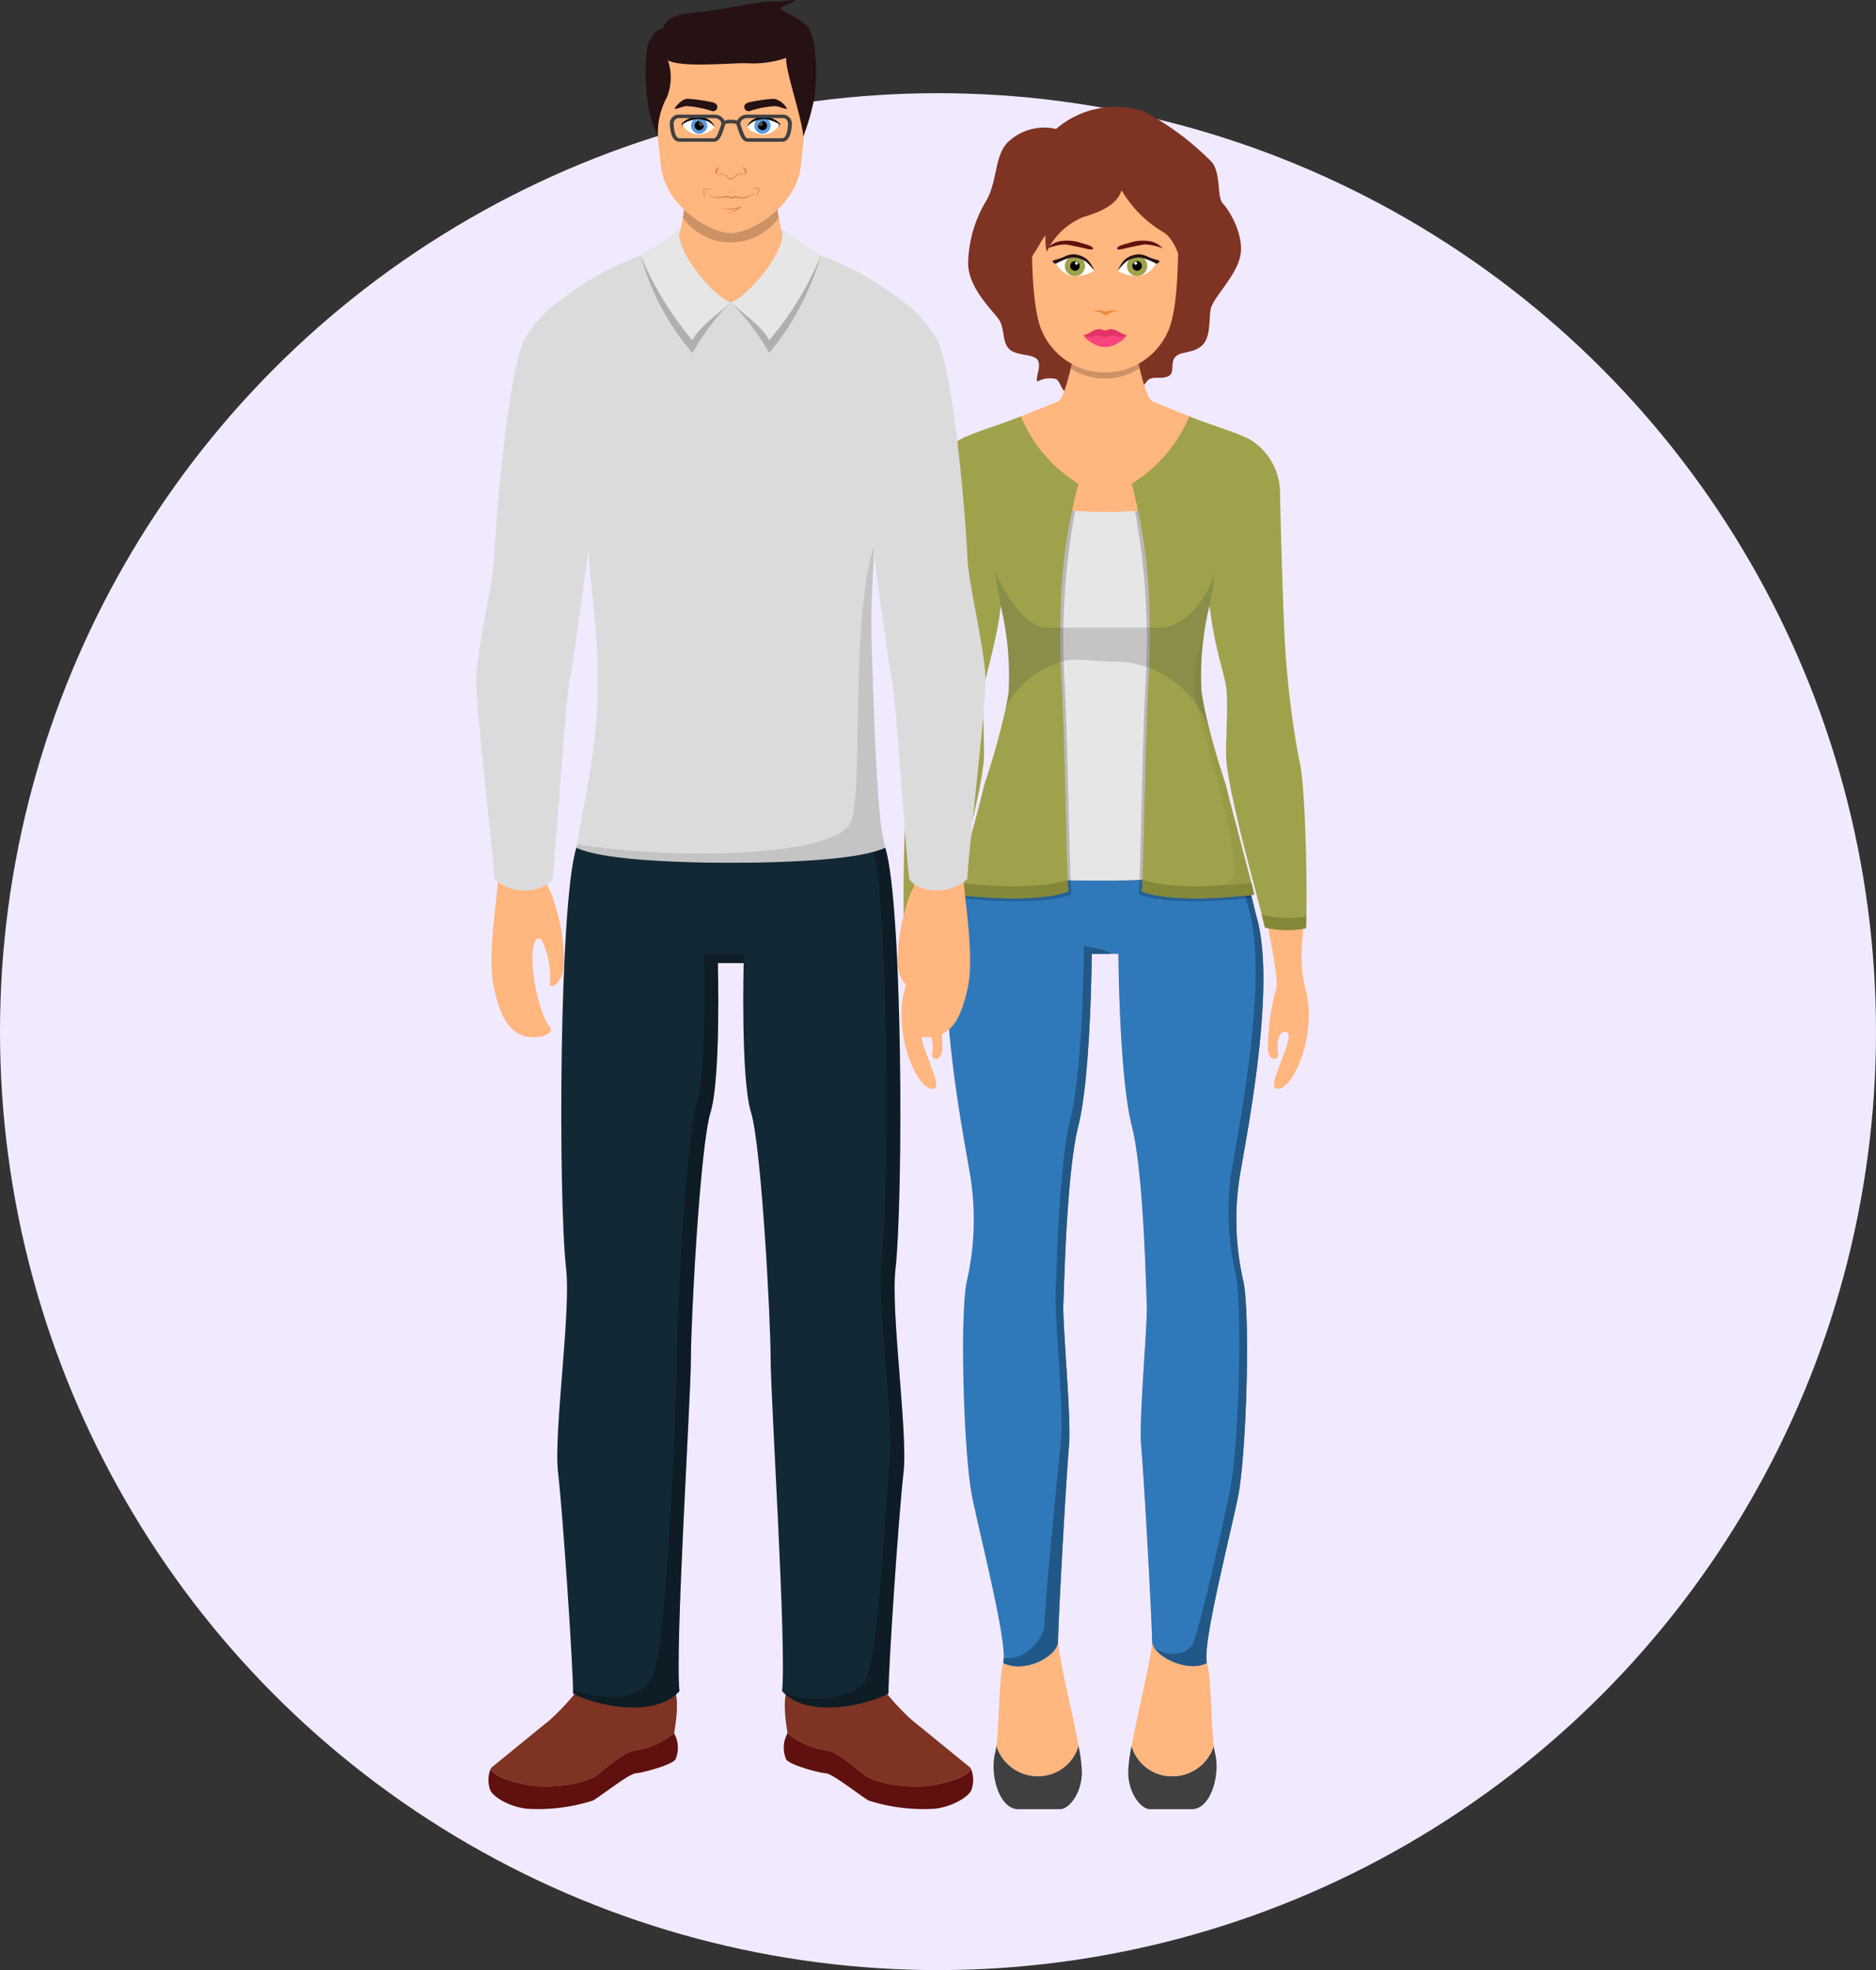 <svg xmlns="http://www.w3.org/2000/svg" width="144" height="151.149" viewBox="0 0 144 151.149">
  <rect x="0" y="0" width="144" height="151.149" fill="#333333" stroke="none"/>
  <g id="Grupo_56218" data-name="Grupo 56218" transform="translate(-254 -1517.851)">
    <circle id="Elipse_1394" data-name="Elipse 1394" cx="72" cy="72" r="72" transform="translate(254 1525)" fill="#f1eaff"/>
    <g id="Grupo_55681" data-name="Grupo 55681" transform="translate(269.721 1517.852)">
      <g id="Grupo_55669" data-name="Grupo 55669" transform="translate(53.467 8.177)">
        <path id="Trazado_102243" data-name="Trazado 102243" d="M406.947,133.7a6.977,6.977,0,0,1,6.751-1.339,21.328,21.328,0,0,1,5.236,3.916c.691.955.344,2.673.82,3.151s1.73,2.528,1.3,4.152-2.119,3.1-2.25,4.01,0,2.1-.648,2.719-1.6.43-2.036.859-.042,1.194-.517,1.481-1.166,0-1.558.285a2.667,2.667,0,0,0-.737,1.339c-.432-.191-1.124-2.628-2.682-3.151s-2.856,1.956-2.552,2.767c-.692.287-.736-.811-1.126-1a1.924,1.924,0,0,0-1.427.191c-.216-.237.345-1.192,0-1.67s-1.687-.285-2.206-.858-.305-1.528-.737-2.2-2.465-2.483-2.38-4.488a9.644,9.644,0,0,1,1.428-4.724c.822-1.481.606-3.533,1.689-4.488A4.02,4.02,0,0,1,406.947,133.7Z" transform="translate(-395.071 -131.984)" fill="#7f3323"/>
        <path id="Trazado_102244" data-name="Trazado 102244" d="M413.055,218.387h-3.24c-.564,0-1.589-1.027-1.653-2.758a11.627,11.627,0,0,1,.258-2.093,3.235,3.235,0,0,0,2.728,2.306,3.353,3.353,0,0,0,3.584-2.306,5.307,5.307,0,0,0,.1.552C415.251,215.843,414.466,218.387,413.055,218.387Z" transform="translate(-390.752 -87.759)" fill="#404040"/>
        <path id="Trazado_102245" data-name="Trazado 102245" d="M425.581,200.715c-.6-.284,1.539-3.973.9-4.294s-.833.964-.7,1.538-.578.834-.77-.128a16.233,16.233,0,0,1,.64-4.741c.256-.771-1.089-7.5-1.73-8.589a34.71,34.71,0,0,1-1.858-8.78,31.411,31.411,0,0,0-.065-6.023c-.255-1.346-1.343-4.744-1.28-7.178-.706,1.151-1.282,5.893-1.024,7.818a46.426,46.426,0,0,0,1.794,6.92c1.046,3.151,2.25,8.84,2.691,10.447,1.473,5.384-.833,16.729-1.346,19.869a21.3,21.3,0,0,0,.319,8.074c.514,2.949.194,13.3-.443,16.444s-2.762,11.371-2.378,12.716c.342,1.2.3,4.644.527,6.367a3.35,3.35,0,0,1-3.583,2.306,3.239,3.239,0,0,1-2.73-2.306c.5-2.748,1.573-6.934,1.573-8.041,0-1.476-.645-13-.837-14.988s.5-9.252.432-10.855-.25-10.165-1.149-13.689-1.024-11.988-1.024-13.2h-2.053c0,1.215-.128,9.676-1.024,13.2s-1.086,12.087-1.151,13.689.625,8.867.433,10.855-.837,13.512-.837,14.988c0,1.107,1.067,5.293,1.572,8.041a3.235,3.235,0,0,1-2.728,2.306,3.351,3.351,0,0,1-3.584-2.306c.224-1.723.185-5.168.527-6.367.382-1.345-1.735-9.576-2.378-12.716s-.958-13.495-.443-16.444a21.267,21.267,0,0,0,.318-8.074c-.514-3.14-2.818-14.485-1.345-19.869.441-1.607,1.647-7.3,2.691-10.447a46.627,46.627,0,0,0,1.794-6.92c.258-1.925-.319-6.667-1.024-7.818.063,2.434-1.027,5.831-1.28,7.178a31.421,31.421,0,0,0-.065,6.023,34.644,34.644,0,0,1-1.86,8.78c-.64,1.092-1.986,7.818-1.729,8.589a16.34,16.34,0,0,1,.64,4.741c-.191.962-.9.706-.77.128s-.063-1.857-.7-1.538,1.5,4.01.9,4.294c-1.089.514-3.078-3.461-2.435-7.115a10.664,10.664,0,0,0,.384-4.164c-.256-2.116-.065-12.178.449-13.844a68.069,68.069,0,0,0,1.089-8.843c.128-1.732.384-10.7.384-11.729a4.562,4.562,0,0,1,2.242-3.91c1.729-.9,6.411-2.691,7.309-3.075.383-.164.757-1.481,1.007-2.56.143-.612.245-1.146.284-1.349h4.722c.039.2.142.739.285,1.353.25,1.076.623,2.394,1.007,2.557.9.384,5.577,2.178,7.307,3.075a4.562,4.562,0,0,1,2.242,3.91c0,1.026.256,10,.384,11.729a68.048,68.048,0,0,0,1.089,8.843c.514,1.666.7,11.728.449,13.844a10.633,10.633,0,0,0,.384,4.164C428.659,197.255,426.67,201.229,425.581,200.715Z" transform="translate(-396.873 -125.4)" fill="#ffb67f"/>
        <path id="Trazado_102246" data-name="Trazado 102246" d="M421.923,201.709c.514,2.949.194,13.3-.446,16.445s-2.761,11.368-2.378,12.715c-1.5.8-4.209-.569-4.209-1.675,0-1.478-.646-13-.837-14.986s.5-9.254.43-10.855-.248-10.165-1.149-13.691-1.026-11.99-1.026-13.2h-2.051c0,1.214-.128,9.676-1.026,13.2s-1.084,12.088-1.149,13.691.626,8.865.432,10.855-.837,13.509-.837,14.986c0,1.106-2.491,2.522-4.212,1.675.383-1.346-1.734-9.576-2.377-12.715s-.959-13.5-.446-16.445a21.168,21.168,0,0,0,.319-8.072c-.514-3.143-2.819-14.487-1.345-19.869.191-.7.527-2.159.928-3.848,2.7,1.252,18.247,1.226,21.455-.088.41,1.726.754,3.226.948,3.936,1.473,5.383-.831,16.726-1.346,19.869A21.2,21.2,0,0,0,421.923,201.709Z" transform="translate(-395.648 -111.46)" fill="#2f79bb"/>
        <g id="Grupo_55665" data-name="Grupo 55665" transform="translate(7.817 58.372)">
          <path id="Trazado_102247" data-name="Trazado 102247" d="M408.135,173.741c0,1.214-.128,9.678-1.026,13.2s-1.086,12.09-1.147,13.692.625,8.864.43,10.853-1.285,12.841-1.285,14.319c0,.975-1.485,2.855-3.122,2.551a1.587,1.587,0,0,1-.045.39c1.721.847,4.212-.569,4.212-1.675,0-1.478.646-13,.837-14.986s-.5-9.254-.432-10.855.25-10.165,1.149-13.691,1.026-11.99,1.026-13.2h1.459C410.188,174.073,408.135,173.741,408.135,173.741Z" transform="translate(-401.941 -167.712)" fill="#225887"/>
          <path id="Trazado_102248" data-name="Trazado 102248" d="M416,193.637c.515-3.143,2.819-14.487,1.346-19.869-.194-.709-.538-2.21-.948-3.936-.122.051-.265.1-.423.145.332,1.407.606,2.588.773,3.193,1.474,5.383-.831,16.726-1.346,19.869a21.2,21.2,0,0,0,.321,8.072c.514,2.949.194,13.3-.446,16.444s-2.289,10.481-2.838,11.768c-.443,1.036-2.054,1.055-2.969.389.623.956,2.754,1.834,4.027,1.158-.383-1.346,1.735-9.576,2.378-12.715s.959-13.5.446-16.445A21.2,21.2,0,0,1,416,193.637Z" transform="translate(-397.86 -169.832)" fill="#225887"/>
        </g>
        <path id="Trazado_102249" data-name="Trazado 102249" d="M420.877,179.993c-3.834,1.1-17.051,1.127-20.538.093,1.471-3.038,4.2-10.372,4.656-28.7a6.9,6.9,0,0,0,3.336,1.089,29.29,29.29,0,0,0,4.594,0,6.9,6.9,0,0,0,3.338-1.089C416.717,169.526,419.393,176.9,420.877,179.993Z" transform="translate(-394.994 -121.462)" fill="#e6e6e6"/>
        <path id="Trazado_102250" data-name="Trazado 102250" d="M417.3,181.645c-.81-1.67-4.891-7.454-5.463-30.258a6.89,6.89,0,0,1-3.336,1.089,54.2,54.2,0,0,1,.844,12.551c-.29,4.857-.416,15.435-.555,16.88,2.451.935,7.644.358,8.635.259C417.381,182,417.341,181.827,417.3,181.645Z" transform="translate(-390.568 -121.462)" opacity="0.2"/>
        <path id="Trazado_102251" data-name="Trazado 102251" d="M421.756,183.8c-.009-3.785-.21-8.887-.566-10.048a71.216,71.216,0,0,1-1.08-8.791c-.125-1.7-.384-10.634-.384-11.711a4.814,4.814,0,0,0-2.369-4.115c-.973-.509-2.966-1.084-4.6-1.74a11.214,11.214,0,0,1-4.423,5.174,40.979,40.979,0,0,1,1.374,10.14c.034,1.164.034,2.312-.006,3.393-.009.293-.021.578-.04.859-.288,4.855-.415,15.435-.554,16.879,2.451.936,7.643.361,8.634.259-.052-.214-.1-.452-.163-.692s-1.656-6.3-1.656-6.3c-.164-.581-.278-1.2-.44-1.684-.31-.936-.768-2.421-1.149-3.893a26.285,26.285,0,0,1-.635-2.986,22.578,22.578,0,0,1,.5-6.161c.039-.16.074-.315.113-.458a31.9,31.9,0,0,0,.915,4.661c.143.56.261,1.049.329,1.386.251,1.326-.065,4.752.059,5.959.288,2.8,2.006,8.958,2.7,11.664.088.352.162.643.211.864.009.046.022.1.034.15a7.23,7.23,0,0,0,3.162.057c0-.022,0-.043,0-.062.008-.253.014-.532.023-.834.011-.511.014-1.083.014-1.7C421.759,183.979,421.759,183.892,421.756,183.8Z" transform="translate(-390.657 -123.627)" fill="#9fa24b"/>
        <path id="Trazado_102252" data-name="Trazado 102252" d="M417.258,170.7c-1.36.139-6.043.592-8.372-.262-.017.419-.032.731-.049.907,2.451.935,7.642.359,8.634.259-.052-.217-.106-.452-.163-.694C417.29,170.843,417.275,170.771,417.258,170.7Z" transform="translate(-390.385 -111.131)" fill="#858839"/>
        <path id="Trazado_102253" data-name="Trazado 102253" d="M418.236,172.335c-.008.3-.014.58-.023.834l0,.062a7.214,7.214,0,0,1-3.163-.059c-.012-.051-.022-.1-.034-.147-.048-.221-.122-.514-.21-.864a1.626,1.626,0,0,0,.244.086A8.309,8.309,0,0,0,418.236,172.335Z" transform="translate(-387.149 -110.196)" fill="#858839"/>
        <path id="Trazado_102254" data-name="Trazado 102254" d="M403.35,218.387h3.24c.564,0,1.589-1.027,1.653-2.758a11.633,11.633,0,0,0-.258-2.093,3.233,3.233,0,0,1-2.728,2.306,3.351,3.351,0,0,1-3.583-2.306c-.029.213-.062.4-.1.552C401.154,215.843,401.939,218.387,403.35,218.387Z" transform="translate(-394.384 -87.759)" fill="#404040"/>
        <path id="Trazado_102255" data-name="Trazado 102255" d="M410.587,145.479a4.835,4.835,0,0,1-5.292,0c.143-.612.245-1.146.284-1.349H410.3C410.34,144.33,410.443,144.865,410.587,145.479Z" transform="translate(-392.306 -125.4)" opacity="0.2"/>
        <path id="Trazado_102256" data-name="Trazado 102256" d="M414.533,138.3c-.077-1.926-3.314-4.084-5.549-4.084s-5.474,2.158-5.551,4.084-.221,7.258.615,9.482a5.285,5.285,0,0,0,9.867,0C414.754,145.561,414.61,140.231,414.533,138.3Z" transform="translate(-393.348 -130.772)" fill="#ffb67f"/>
        <path id="Trazado_102257" data-name="Trazado 102257" d="M408.659,152.476a6.9,6.9,0,0,1-3.338-1.089c-.571,22.846-4.668,28.611-5.463,30.267-.045.177-.083.347-.123.512.993.1,6.183.676,8.635-.259-.139-1.445-.267-12.024-.554-16.88A54.037,54.037,0,0,1,408.659,152.476Z" transform="translate(-395.321 -121.462)" opacity="0.2"/>
        <path id="Trazado_102258" data-name="Trazado 102258" d="M409.042,166.236c-.045-1.118-.045-2.315-.009-3.526a41,41,0,0,1,1.373-10.14,11.206,11.206,0,0,1-4.423-5.174c-1.632.655-3.624,1.231-4.6,1.74a4.812,4.812,0,0,0-2.367,4.115c0,1.077-.259,10.011-.384,11.711a71.545,71.545,0,0,1-1.08,8.791c-.358,1.161-.56,6.263-.569,10.048,0,.093,0,.18,0,.27,0,.614,0,1.186.014,1.7.009.3.015.581.025.834,0,.018,0,.04,0,.062a7.234,7.234,0,0,0,3.162-.057c.011-.054.02-.1.032-.15.049-.221.123-.512.213-.864.694-2.707,2.412-8.86,2.7-11.664.126-1.208-.19-4.633.062-5.959.065-.338.185-.827.329-1.386.225-.913.5-2.008.7-3.109.094-.523.171-1.047.214-1.552a22.513,22.513,0,0,1,.609,6.619c-.043.332-.108.7-.188,1.1v.006a57.706,57.706,0,0,1-1.6,5.773c-.16.484-.275,1.1-.436,1.684,0,0-1.6,6.057-1.658,6.3s-.111.478-.164.692c.99.1,6.185.677,8.635-.259-.139-1.444-.265-12.024-.555-16.879C409.062,166.726,409.051,166.481,409.042,166.236Z" transform="translate(-396.814 -123.627)" fill="#9fa24b"/>
        <path id="Trazado_102259" data-name="Trazado 102259" d="M399.8,170.7c1.359.139,6.043.592,8.368-.262.017.419.035.731.052.907-2.452.935-7.643.359-8.635.259.052-.217.106-.452.164-.694C399.765,170.843,399.782,170.771,399.8,170.7Z" transform="translate(-395.402 -111.131)" fill="#858839"/>
        <path id="Trazado_102260" data-name="Trazado 102260" d="M396.991,172.335c.006.3.014.58.023.834,0,.018,0,.04,0,.062a7.215,7.215,0,0,0,3.163-.059c.011-.051.02-.1.032-.147.048-.221.122-.514.21-.864a1.662,1.662,0,0,1-.242.086A8.317,8.317,0,0,1,396.991,172.335Z" transform="translate(-396.809 -110.196)" fill="#858839"/>
        <g id="Grupo_55666" data-name="Grupo 55666" transform="translate(13.949 17.076)">
          <path id="Trazado_102261" data-name="Trazado 102261" d="M408.068,143.345a.682.682,0,0,1-.984,0c-.241,0-.79.071-1.117.052.043.267.671.615.907.723a1.7,1.7,0,0,0,1.407,0c.234-.108.861-.457.905-.723C408.859,143.416,408.31,143.345,408.068,143.345Z" transform="translate(-405.89 -142.9)" fill="#f9437d"/>
          <path id="Trazado_102262" data-name="Trazado 102262" d="M408.581,143.213a1.106,1.106,0,0,0-.637-.151,3.345,3.345,0,0,1-.339.106,3.142,3.142,0,0,1-.341-.106,1.1,1.1,0,0,0-.635.151,2.648,2.648,0,0,1-.711.318,1.424,1.424,0,0,0,.521.128c.174,0,.423-.128.568-.12s.413.173.6.173.443-.165.6-.173.393.12.568.12a1.416,1.416,0,0,0,.521-.128A2.579,2.579,0,0,1,408.581,143.213Z" transform="translate(-405.917 -143.056)" fill="#e33364"/>
        </g>
        <path id="Trazado_102263" data-name="Trazado 102263" d="M407.4,142.213a2.062,2.062,0,0,0-1.012-.057,1.934,1.934,0,0,1,.947.327.109.109,0,0,0,.13,0,1.934,1.934,0,0,1,.948-.327A2.068,2.068,0,0,0,407.4,142.213Z" transform="translate(-391.712 -126.488)" fill="#ec8940"/>
        <path id="Trazado_102264" data-name="Trazado 102264" d="M415.651,171.2c-.165-.58-.278-1.2-.438-1.684a47.409,47.409,0,0,1-1.787-6.879,19.336,19.336,0,0,1,.187-4.365,8.222,8.222,0,0,0-.671,4.616c.264,1.977,3.672,12.15,2.861,14.146-.33.816-6.954.807-6.965.907,2.451.935,7.642.359,8.634.259-.052-.217-.106-.452-.163-.694S415.651,171.2,415.651,171.2Z" transform="translate(-390.385 -117.728)" fill="#858839" opacity="0.3"/>
        <path id="Trazado_102265" data-name="Trazado 102265" d="M407.619,139.293c-.048-.177.262-.282.9-.455a3.249,3.249,0,0,1,1.528-.151,1.718,1.718,0,0,1,1.052.557,4.386,4.386,0,0,0-1.368-.3c-.315.046-1.029.2-1.225.244S407.654,139.416,407.619,139.293Z" transform="translate(-391.048 -128.372)" fill="#60100e"/>
        <path id="Trazado_102266" data-name="Trazado 102266" d="M407.628,139.293c.049-.177-.262-.282-.9-.455a3.253,3.253,0,0,0-1.53-.151,1.724,1.724,0,0,0-1.052.557,4.4,4.4,0,0,1,1.37-.3c.315.046,1.027.2,1.225.244S407.594,139.416,407.628,139.293Z" transform="translate(-392.929 -128.372)" fill="#60100e"/>
        <g id="Grupo_55667" data-name="Grupo 55667" transform="translate(16.615 11.33)">
          <path id="Trazado_102267" data-name="Trazado 102267" d="M407.646,140.564a1.856,1.856,0,0,1,1.482-1.147,2.819,2.819,0,0,1,1.482.527,1.9,1.9,0,0,1-1.263,1.012A3.066,3.066,0,0,1,407.646,140.564Z" transform="translate(-407.646 -139.287)" fill="#fff"/>
          <path id="Trazado_102268" data-name="Trazado 102268" d="M409.656,140.185a.777.777,0,1,1-.776-.776A.777.777,0,0,1,409.656,140.185Z" transform="translate(-407.398 -139.287)" fill="#9fa24b"/>
          <path id="Trazado_102269" data-name="Trazado 102269" d="M409.1,140.04a.365.365,0,1,1-.366-.364A.365.365,0,0,1,409.1,140.04Z" transform="translate(-407.253 -139.143)"/>
          <path id="Trazado_102270" data-name="Trazado 102270" d="M408.459,139.818a.114.114,0,1,1,.114.114A.113.113,0,0,1,408.459,139.818Z" transform="translate(-407.205 -139.127)" fill="#fff"/>
          <path id="Trazado_102271" data-name="Trazado 102271" d="M410.61,139.748a3.715,3.715,0,0,1-.75-.275,1.918,1.918,0,0,0-.453-.13.963.963,0,0,0-.251-.009,2.2,2.2,0,0,0-.231.039,1.616,1.616,0,0,0-.82.449,2.426,2.426,0,0,0-.458.785,3.977,3.977,0,0,1,.577-.657,1.683,1.683,0,0,1,.753-.341,1.983,1.983,0,0,1,.207-.032,1.057,1.057,0,0,1,.194.008,2.211,2.211,0,0,1,.4.1,6.081,6.081,0,0,1,.794.356l.032.019.025-.009C410.916,139.936,410.9,139.8,410.61,139.748Z" transform="translate(-407.646 -139.33)" fill="#261113"/>
        </g>
        <g id="Grupo_55668" data-name="Grupo 55668" transform="translate(11.617 11.33)">
          <path id="Trazado_102272" data-name="Trazado 102272" d="M407.516,140.564a1.859,1.859,0,0,0-1.482-1.147,2.819,2.819,0,0,0-1.482.527,1.9,1.9,0,0,0,1.263,1.012A3.068,3.068,0,0,0,407.516,140.564Z" transform="translate(-404.325 -139.287)" fill="#fff"/>
          <path id="Trazado_102273" data-name="Trazado 102273" d="M405.009,140.185a.776.776,0,1,0,.777-.776A.778.778,0,0,0,405.009,140.185Z" transform="translate(-404.078 -139.287)" fill="#9fa24b"/>
          <path id="Trazado_102274" data-name="Trazado 102274" d="M405.276,140.04a.365.365,0,1,0,.366-.364A.365.365,0,0,0,405.276,140.04Z" transform="translate(-403.933 -139.143)"/>
          <ellipse id="Elipse_1398" data-name="Elipse 1398" cx="0.114" cy="0.114" rx="0.114" ry="0.114" transform="translate(1.708 0.577)" fill="#fff"/>
          <path id="Trazado_102275" data-name="Trazado 102275" d="M404.632,139.748a3.753,3.753,0,0,0,.75-.275,1.886,1.886,0,0,1,.452-.13.975.975,0,0,1,.253-.009,2.167,2.167,0,0,1,.23.039,1.621,1.621,0,0,1,.822.449,2.4,2.4,0,0,1,.458.785,4.049,4.049,0,0,0-.577-.657,1.682,1.682,0,0,0-.753-.341,1.95,1.95,0,0,0-.208-.032,1.019,1.019,0,0,0-.191.008,2.195,2.195,0,0,0-.406.1,6.073,6.073,0,0,0-.794.356l-.032.019-.025-.009C404.326,139.936,404.34,139.8,404.632,139.748Z" transform="translate(-404.405 -139.33)" fill="#261113"/>
        </g>
        <path id="Trazado_102276" data-name="Trazado 102276" d="M418.037,167.36a7.817,7.817,0,0,0-4.631-4.832,7.687,7.687,0,0,0-2.8-.481c-1.576,0-2.909-.361-4.018.023a7.268,7.268,0,0,0-4.189,3.41v-.006c.08-.4.145-.768.188-1.1a22.513,22.513,0,0,0-.609-6.619c-.126-.768-.244-1.433-.47-2.679,1.163,2.583,2.694,4.354,3.944,4.354h8.715c2.065,0,3.735-2.38,4.243-4.184a21.221,21.221,0,0,1-.51,2.967,22.581,22.581,0,0,0-.5,6.161A26.3,26.3,0,0,0,418.037,167.36Z" transform="translate(-394.36 -119.462)" fill="#404040" opacity="0.2"/>
        <path id="Trazado_102277" data-name="Trazado 102277" d="M410.641,137.392a9.028,9.028,0,0,0,3.185,3.206c.93.563,1.181,1.866,1.515,2.531,2.287-3.575-.791-8.3-3.745-9.13-2.468-.7-7.193.979-8.4,3.6s-.063,4.409.1,5.531c.874-1.121,1.269-2.09,1.519-2.256a3.651,3.651,0,0,0,.082,1.248,5.3,5.3,0,0,1,2.787-2.662C409.058,139.043,410.307,138.513,410.641,137.392Z" transform="translate(-393.74 -130.977)" fill="#7f3323"/>
      </g>
      <g id="Grupo_55680" data-name="Grupo 55680" transform="translate(20.823 -0.001)">
        <path id="Trazado_102278" data-name="Trazado 102278" d="M404.776,258.985c-.708.566-9.078-1.2-10.068-3.044s-.691-5.025-.41-7.011a26.5,26.5,0,0,0,0-7.5c-.423-2.833-1.558-12.886-1.275-14.584a22.427,22.427,0,0,0,0-8.214c-.709-3.114-.14-9.2-1.3-11.752s-1.388-11.325-1.388-11.325h-1.982s-.225,8.777-1.39,11.325-.592,8.638-1.3,11.752a22.5,22.5,0,0,0,0,8.214c.284,1.7-.848,11.751-1.272,14.584a26.276,26.276,0,0,0,0,7.5c.282,1.986.581,5.171-.413,7.011s-9.359,3.611-10.065,3.044.6-2.568,1.73-3.842,3.651-3.944,3.788-5.927-2.4-13.452-2.83-15.15.568-12.886.709-14.585-.284-5.242-.284-7.082-.426-18.546.568-23.079a103.52,103.52,0,0,0,2.121-14.868c0-2.688-1.84-13.874-1.983-16.282s-1.13-11.046-1.7-12.744c2.975-2.972,8.072-4.533,8.782-4.812.372-.154.671-1.178.845-2.256a10.054,10.054,0,0,0,.145-2.418h7.079a10.131,10.131,0,0,0,.145,2.418c.174,1.078.472,2.1.848,2.256.7.279,5.805,1.84,8.779,4.812-.569,1.7-1.558,10.335-1.7,12.744s-1.983,13.594-1.983,16.282A103.182,103.182,0,0,0,401.1,189.32c.989,4.533.568,21.24.568,23.079s-.426,5.384-.285,7.082,1.134,12.886.706,14.585-2.97,13.165-2.83,15.15,2.657,4.653,3.788,5.927S405.486,258.42,404.776,258.985Z" transform="translate(-369.79 -121.662)" fill="#ffb67f"/>
        <path id="Trazado_102279" data-name="Trazado 102279" d="M393.53,142.091c3.114,2.761,3.327,7.789,3.893,13.876a99.467,99.467,0,0,0,1.629,11.4c.282,1.274-.779,15.574-.992,17.061s.955,6.788.355,9.628c-.515,2.435-1.18,3.256-2.124,3.681s-2.761,0-2.124-.708,1.357-3.752,1.282-5.38-.646-1.63-.93-.709a6.761,6.761,0,0,0-.423,2.762c.14.708-1.2.071-1.063-1.841a15,15,0,0,1,.992-5.026c.566-1.063.564-1.912.211-3.681a100.239,100.239,0,0,1-1.151-11.977,17.1,17.1,0,0,0-.972-5.793c-.426-.919-1.206-6.231-1.488-9.274S390.557,142.162,393.53,142.091Z" transform="translate(-360.666 -118.326)" fill="#ffb67f"/>
        <path id="Trazado_102280" data-name="Trazado 102280" d="M377.175,142.091c-3.115,2.761-3.327,7.789-3.894,13.876a99.842,99.842,0,0,1-1.629,11.4c-.284,1.274.779,15.574.99,17.061s-.953,6.788-.353,9.628c.515,2.435,1.18,3.256,2.125,3.681s2.761,0,2.124-.708-1.36-3.752-1.282-5.38.645-1.63.927-.709a6.769,6.769,0,0,1,.426,2.762c-.142.708,1.2.071,1.061-1.841a14.958,14.958,0,0,0-.992-5.026c-.566-1.063-.566-1.912-.211-3.681a99.912,99.912,0,0,0,1.151-11.977,17.067,17.067,0,0,1,.973-5.793c.424-.919,1.2-6.231,1.487-9.274S380.148,142.162,377.175,142.091Z" transform="translate(-370.932 -118.326)" fill="#ffb67f"/>
        <g id="Grupo_55670" data-name="Grupo 55670" transform="translate(23.616 127.343)">
          <path id="Trazado_102281" data-name="Trazado 102281" d="M400.821,217.614c-.3.646-1.715,1.013-2.99,1.26s-4.2,0-5.227-.811-2.155-1.8-2.966-1.869a6.239,6.239,0,0,1-2.9-1.308c-.035-.423-.56-2.889.211-3.78.463.837,1.346,1.024,1.593.742s.776-1.589,1.164-1.977a3.06,3.06,0,0,1,2.118-.6,2.511,2.511,0,0,1,1.593,1.3,18.372,18.372,0,0,0,2.893,3.322c.882.706,4.027,3.284,4.382,3.564A.61.61,0,0,1,400.821,217.614Z" transform="translate(-386.452 -209.25)" fill="#7f3323"/>
          <path id="Trazado_102282" data-name="Trazado 102282" d="M400.9,217.21c-.176.569-1.518,1.345-2.829,1.487a13.841,13.841,0,0,1-5.086-.634c-.706-.423-2.753-2.053-3.284-2.088s-2.756-.635-3.032-1.058a2.277,2.277,0,0,1,.1-2.013,6.239,6.239,0,0,0,2.9,1.308c.811.069,1.942,1.058,2.966,1.869s3.956,1.058,5.227.811,2.688-.614,2.99-1.26A2.269,2.269,0,0,1,400.9,217.21Z" transform="translate(-386.48 -207.269)" fill="#60100e"/>
        </g>
        <path id="Trazado_102283" data-name="Trazado 102283" d="M388.826,138.358a4.522,4.522,0,0,1-7.369,0,10.054,10.054,0,0,0,.145-2.418h7.079A10.135,10.135,0,0,0,388.826,138.358Z" transform="translate(-365.589 -121.662)" opacity="0.2"/>
        <path id="Trazado_102284" data-name="Trazado 102284" d="M391.3,130.279c-.992-1.7-3.86-2.83-5.379-2.83s-4.391,1.132-5.383,2.83-.282,5.521,0,8.638,3.768,5.235,5.383,5.235,5.1-2.121,5.379-5.235S392.288,131.979,391.3,130.279Z" transform="translate(-366.364 -126.266)" fill="#ffb67f"/>
        <g id="Grupo_55671" data-name="Grupo 55671" transform="translate(0.957 127.343)">
          <path id="Trazado_102285" data-name="Trazado 102285" d="M371.9,217.614c.3.646,1.715,1.013,2.991,1.26s4.2,0,5.228-.811,2.153-1.8,2.964-1.869a6.246,6.246,0,0,0,2.9-1.308c.037-.423.561-2.889-.21-3.78-.464.837-1.346,1.024-1.595.742s-.776-1.589-1.163-1.977a3.064,3.064,0,0,0-2.119-.6,2.515,2.515,0,0,0-1.593,1.3A18.31,18.31,0,0,1,376.4,213.9c-.882.706-4.028,3.284-4.382,3.564A.612.612,0,0,0,371.9,217.614Z" transform="translate(-371.731 -209.25)" fill="#7f3323"/>
          <path id="Trazado_102286" data-name="Trazado 102286" d="M371.9,217.21c.176.569,1.518,1.345,2.827,1.487a13.854,13.854,0,0,0,5.088-.634c.706-.423,2.751-2.053,3.282-2.088s2.758-.635,3.035-1.058a2.277,2.277,0,0,0-.1-2.013,6.246,6.246,0,0,1-2.9,1.308c-.811.069-1.94,1.058-2.964,1.869s-3.957,1.058-5.228.811-2.687-.614-2.991-1.26A2.278,2.278,0,0,0,371.9,217.21Z" transform="translate(-371.789 -207.269)" fill="#60100e"/>
        </g>
        <path id="Trazado_102287" data-name="Trazado 102287" d="M401.164,201.211c.622-5.586.546-28.188-.788-32.366-4.375.037-19.32.037-23.7,0-1.333,4.178-1.408,26.78-.788,32.366.372,3.35-.976,12.591-.62,15.6s1.152,14.809,1.152,16.936c1.419.8,6.126,2.037,8.165-.179-.355-3.37.879-22.519.879-25.534s.709-16.314,1.508-18.885.56-11.447.56-11.447h1.983s-.236,8.876.56,11.447,1.508,15.87,1.508,18.885,1.235,22.164.879,25.534c2.04,2.216,6.746.976,8.165.179,0-2.127.8-13.921,1.154-16.936S400.792,204.561,401.164,201.211Z" transform="translate(-368.975 -103.818)" fill="#132835"/>
        <path id="Trazado_102288" data-name="Trazado 102288" d="M389.095,174.84c.008-.444.015-.709.015-.709h-3.061s.236,8.876-.563,11.447-1.507,15.872-1.507,18.885-.706,21.61-1.772,24.826c-.774,2.343-4.234,2.02-6.211,1.342,0,.094,0,.182,0,.254,1.419.8,6.126,2.037,8.165-.179-.355-3.37.879-22.519.879-25.534s.709-16.314,1.508-18.885.56-11.447.56-11.447Z" transform="translate(-368.55 -100.951)" opacity="0.3"/>
        <path id="Trazado_102289" data-name="Trazado 102289" d="M395.057,201.211c.622-5.586.546-28.188-.788-32.366l-.882.006c1.157,5.568,1.2,26.33.608,31.651-.373,3.35.975,12.591.62,15.6s-.8,14.826-1.879,16.663c-.688,1.177-3.962,1.92-6.263.915,2.093,2.06,6.66.853,8.052.068,0-2.127.8-13.921,1.154-16.936S394.686,204.561,395.057,201.211Z" transform="translate(-362.868 -103.818)" opacity="0.3"/>
        <g id="Grupo_55673" data-name="Grupo 55673" transform="translate(18.37 12.821)">
          <path id="Trazado_102290" data-name="Trazado 102290" d="M383.567,135.538l-.168-.056c-.028-.011-.054-.022-.082-.035s-.062-.014-.073-.071a.193.193,0,0,1,.176-.069.714.714,0,0,1,.18.032.839.839,0,0,1,.3.2.615.615,0,0,0,.27.174.585.585,0,0,0,.275-.174.851.851,0,0,1,.3-.2.69.69,0,0,1,.179-.032.2.2,0,0,1,.176.068c0,.039-.02.039-.031.051a.17.17,0,0,1-.04.022c-.028.014-.056.025-.082.035l-.17.056.163-.071a.708.708,0,0,0,.076-.04.214.214,0,0,0,.054-.042.177.177,0,0,0-.145-.037.757.757,0,0,0-.167.037.874.874,0,0,0-.273.2.627.627,0,0,1-.308.2A.314.314,0,0,1,384,135.7a1.7,1.7,0,0,1-.136-.119.925.925,0,0,0-.275-.2.7.7,0,0,0-.167-.037.184.184,0,0,0-.142.034c0,.008.028.032.051.046s.051.026.077.039Z" transform="translate(-382.988 -134.826)" fill="#d97e3b"/>
          <g id="Grupo_55672" data-name="Grupo 55672">
            <path id="Trazado_102291" data-name="Trazado 102291" d="M384.415,134.995a.41.41,0,0,1,.292.251.3.3,0,0,1-.006.211.342.342,0,0,1-.123.153.529.529,0,0,0,.028-.329A.97.97,0,0,0,384.415,134.995Z" transform="translate(-382.354 -134.995)" fill="#d97e3b"/>
            <path id="Trazado_102292" data-name="Trazado 102292" d="M383.386,134.995a1.071,1.071,0,0,0-.19.287.529.529,0,0,0,.028.329.339.339,0,0,1-.122-.153.293.293,0,0,1-.008-.211A.41.41,0,0,1,383.386,134.995Z" transform="translate(-383.079 -134.995)" fill="#d97e3b"/>
          </g>
        </g>
        <g id="Grupo_55674" data-name="Grupo 55674" transform="translate(20.796 8.937)">
          <path id="Trazado_102293" data-name="Trazado 102293" d="M384.652,133.256a1.509,1.509,0,0,1,1.292-.714,2.139,2.139,0,0,1,1.223.492,1.562,1.562,0,0,1-1.147.782A1.728,1.728,0,0,1,384.652,133.256Z" transform="translate(-384.652 -132.441)" fill="#fff"/>
          <path id="Trazado_102294" data-name="Trazado 102294" d="M386.258,133.153a.618.618,0,1,1-.617-.62A.618.618,0,0,1,386.258,133.153Z" transform="translate(-384.451 -132.446)" fill="#5c9ae1"/>
          <path id="Trazado_102295" data-name="Trazado 102295" d="M385.894,133.058a.348.348,0,1,1-.347-.35A.347.347,0,0,1,385.894,133.058Z" transform="translate(-384.356 -132.351)"/>
          <path id="Trazado_102296" data-name="Trazado 102296" d="M385.584,132.9a.2.2,0,0,1-.2.2.2.2,0,1,1,.2-.2Z" transform="translate(-384.362 -132.357)" fill="#fff" opacity="0.3"/>
          <path id="Trazado_102297" data-name="Trazado 102297" d="M384.652,133.291a1.031,1.031,0,0,1,.466-.569,1.665,1.665,0,0,1,.716-.241,1.584,1.584,0,0,1,.743.145,1.607,1.607,0,0,1,.614.423l.017.019-.011.015a1.289,1.289,0,0,1-.154.185c.035-.072.068-.142.1-.213l0,.035a2.1,2.1,0,0,0-.628-.3,1.777,1.777,0,0,0-.665-.111,2.212,2.212,0,0,0-.663.17A1.291,1.291,0,0,0,384.652,133.291Z" transform="translate(-384.652 -132.477)"/>
        </g>
        <g id="Grupo_55675" data-name="Grupo 55675" transform="translate(15.757 8.937)">
          <path id="Trazado_102298" data-name="Trazado 102298" d="M383.924,133.256a1.507,1.507,0,0,0-1.291-.714,2.134,2.134,0,0,0-1.223.492,1.557,1.557,0,0,0,1.146.782A1.725,1.725,0,0,0,383.924,133.256Z" transform="translate(-381.371 -132.441)" fill="#fff"/>
          <path id="Trazado_102299" data-name="Trazado 102299" d="M381.868,133.153a.618.618,0,1,0,.618-.62A.618.618,0,0,0,381.868,133.153Z" transform="translate(-381.123 -132.446)" fill="#5c9ae1"/>
          <path id="Trazado_102300" data-name="Trazado 102300" d="M382.043,133.058a.349.349,0,1,0,.349-.35A.347.347,0,0,0,382.043,133.058Z" transform="translate(-381.028 -132.351)"/>
          <path id="Trazado_102301" data-name="Trazado 102301" d="M382.248,132.9a.2.2,0,1,0,.2-.2A.2.2,0,0,0,382.248,132.9Z" transform="translate(-380.917 -132.357)" fill="#fff" opacity="0.3"/>
          <path id="Trazado_102302" data-name="Trazado 102302" d="M383.938,133.291a1.031,1.031,0,0,0-.466-.569,1.652,1.652,0,0,0-.716-.241,1.6,1.6,0,0,0-.745.145,1.625,1.625,0,0,0-.612.423l-.014.019.011.015a1.1,1.1,0,0,0,.151.185c-.034-.072-.068-.142-.1-.213l0,.035a2.082,2.082,0,0,1,.628-.3,1.77,1.77,0,0,1,.666-.111,2.2,2.2,0,0,1,.66.17A1.291,1.291,0,0,1,383.938,133.291Z" transform="translate(-381.385 -132.477)"/>
        </g>
        <g id="Grupo_55676" data-name="Grupo 55676" transform="translate(15.23 7.579)">
          <path id="Trazado_102303" data-name="Trazado 102303" d="M384.548,132.37c-.1-.316.062-.389.282-.494a12.762,12.762,0,0,1,1.985-.281,1.545,1.545,0,0,1,.99.774c-.236.014-.563-.177-.918-.211a7.6,7.6,0,0,0-1.874.353A.348.348,0,0,1,384.548,132.37Z" transform="translate(-379.159 -131.596)" fill="#261113"/>
          <path id="Trazado_102304" data-name="Trazado 102304" d="M384.3,132.37c.1-.316-.062-.389-.281-.494a12.792,12.792,0,0,0-1.985-.281c-.355,0-.868.5-.992.774.236.014.563-.177.919-.211a7.585,7.585,0,0,1,1.872.353A.347.347,0,0,0,384.3,132.37Z" transform="translate(-381.043 -131.596)" fill="#261113"/>
        </g>
        <path id="Trazado_102305" data-name="Trazado 102305" d="M408.88,162.793c-.068-1.951-.884-13.186-2.242-16.581a9.367,9.367,0,0,0-2.95-3.251,22.858,22.858,0,0,0-6.448-3.481,12.491,12.491,0,0,0-1.985-.509,4.544,4.544,0,0,1-9.066,0,12.55,12.55,0,0,0-1.986.509,22.9,22.9,0,0,0-6.448,3.481,9.383,9.383,0,0,0-2.95,3.251c-1.359,3.395-2.175,14.63-2.242,16.581s-1.393,7.181-1.393,9.487,1.373,13.566,1.393,15.162c1.356,1.331,3.839,1.064,4.459,0,.267-1.684.976-13.476,1.331-15.25s1.265-8.8,1.451-10.154c.086,2.209.48,5.083.6,7.051.441,7.027-.62,10.514-1.533,15.956a.429.429,0,0,0,.071.031c1.578.7,8.509,1.126,11.778,1.126s10.2-.43,11.777-1.126a.446.446,0,0,0,.073-.031c-.913-5.443-1.976-8.93-1.535-15.956.123-1.968.517-4.843.606-7.051.184,1.359,1.1,8.381,1.45,10.154s1.064,13.566,1.329,15.25c.622,1.064,3.1,1.331,4.459,0,.022-1.6,1.393-12.855,1.393-15.162S408.943,164.744,408.88,162.793Z" transform="translate(-371.168 -120.018)" fill="#dbdbdb"/>
        <path id="Trazado_102306" data-name="Trazado 102306" d="M398.834,161.694c-.148-4.744.279-6.771.1-7.767-1.86,6.578-.606,19.582-1.86,21.3-1.582,2.158-10.48,2.158-10.48,2.158a64.981,64.981,0,0,1-10.355-.686c-.026.091-.049.174-.076.239a.429.429,0,0,0,.071.031c2.511,1.214,11.778,1.126,11.778,1.126s9.266.088,11.777-1.126a.447.447,0,0,0,.073-.031,10.992,10.992,0,0,1-.39-2.367C399.148,171.282,399,166.865,398.834,161.694Z" transform="translate(-368.459 -111.907)" fill="#c4c4c4"/>
        <path id="Trazado_102307" data-name="Trazado 102307" d="M383.846,143.7a18.321,18.321,0,0,1,2.946,3.9,20.767,20.767,0,0,0,3.965-7.485,17.394,17.394,0,0,1-3.06-2.07C388.377,139.631,385.219,143.2,383.846,143.7Z" transform="translate(-364.293 -120.519)" opacity="0.2"/>
        <path id="Trazado_102308" data-name="Trazado 102308" d="M386.276,143.7a18.269,18.269,0,0,0-2.946,3.9,19.112,19.112,0,0,1-3.965-7.485,17.414,17.414,0,0,0,3.061-2.07C381.745,139.631,384.9,143.2,386.276,143.7Z" transform="translate(-366.723 -120.519)" opacity="0.2"/>
        <path id="Trazado_102309" data-name="Trazado 102309" d="M383.847,143.7c.93.887,2.412,1.863,2.944,2.926a24.516,24.516,0,0,0,3.965-6.508,16.276,16.276,0,0,1-3.06-2.07C388.377,139.471,385.218,143.256,383.847,143.7Z" transform="translate(-364.292 -120.519)" fill="#e6e6e6"/>
        <path id="Trazado_102310" data-name="Trazado 102310" d="M386.276,143.7c-.933.887-2.414,1.863-2.946,2.926a24.516,24.516,0,0,1-3.965-6.508,16.3,16.3,0,0,0,3.061-2.07C381.745,139.471,384.9,143.256,386.276,143.7Z" transform="translate(-366.723 -120.519)" fill="#e6e6e6"/>
        <path id="Trazado_102311" data-name="Trazado 102311" d="M380.939,128.9c.191-1.069,1.643-1.183,3.169-1.336s4.278-.8,5.08-.763,1.451-.119,1.911-.116c-.383.382-1.3.5-1.109.688s1.894.962,2.178,1.527c.726,1.453.5,4.419.418,5.156a17.991,17.991,0,0,1-.878,3.1c-.076-1.376-1.451-5.272-1.3-6.035a7.958,7.958,0,0,1-2.94.42c-1.032-.077-4.966.381-6.149-.228a4.124,4.124,0,0,1-.077,2.827,5.63,5.63,0,0,0-.686,3.017,9.492,9.492,0,0,1-.881-3.439,15.429,15.429,0,0,1,.066-3.49C380.012,129.379,380.6,128.82,380.939,128.9Z" transform="translate(-366.593 -126.682)" fill="#261113"/>
        <g id="Grupo_55677" data-name="Grupo 55677" transform="translate(17.459 14.408)">
          <path id="Trazado_102312" data-name="Trazado 102312" d="M382.82,136.436a.521.521,0,0,0,.183.116.84.84,0,0,0,.213.042,1.958,1.958,0,0,0,.435-.023c.073-.011.145-.025.217-.039l.108-.02.055-.008.015,0,.015,0h.034a.55.55,0,0,1,.12.026c.037.014.071.029.1.043a.656.656,0,0,0,.1.028.2.2,0,0,0,.088-.011,1,1,0,0,0,.1-.039.539.539,0,0,1,.119-.037.254.254,0,0,1,.069.006l.056.012.106.026a1.549,1.549,0,0,0,.427.045.83.83,0,0,0,.106-.012c.035-.006.071-.014.106-.022q.106-.028.208-.065a1.706,1.706,0,0,0,.389-.205,1.522,1.522,0,0,1-.37.247,1.661,1.661,0,0,1-.211.082.932.932,0,0,1-.108.029c-.039.008-.076.015-.114.02a1.494,1.494,0,0,1-.453-.032c-.035-.008-.073-.015-.108-.025-.018,0-.034-.009-.052-.012a.129.129,0,0,0-.042,0,.373.373,0,0,0-.091.031c-.035.012-.069.029-.108.042a.4.4,0,0,1-.062.014l-.015,0-.019,0-.034,0a.613.613,0,0,1-.117-.037.767.767,0,0,0-.2-.065.41.41,0,0,0-.1.009l-.108.017q-.111.018-.222.028a1.833,1.833,0,0,1-.45,0,.783.783,0,0,1-.214-.065A.486.486,0,0,1,382.82,136.436Z" transform="translate(-382.309 -135.877)" fill="#d97e3b"/>
          <path id="Trazado_102313" data-name="Trazado 102313" d="M383.3,137.029a2.9,2.9,0,0,0,.4.077,2.467,2.467,0,0,0,.4.017,2.651,2.651,0,0,0,.4-.048,2.342,2.342,0,0,0,.381-.113v0a.03.03,0,0,1,.04.018.026.026,0,0,1-.008.032,1.623,1.623,0,0,1-.25.176,1.869,1.869,0,0,1-.274.133,2.1,2.1,0,0,1-.288.094,1.935,1.935,0,0,1-.3.048,2.374,2.374,0,0,0,.292-.074,2.88,2.88,0,0,0,.278-.108,2.075,2.075,0,0,0,.5-.313l.031.051a1.839,1.839,0,0,1-.392.116,2.137,2.137,0,0,1-.409.042,2.084,2.084,0,0,1-.4-.037A2.023,2.023,0,0,1,383.3,137.029Z" transform="translate(-382.048 -135.518)" fill="#d97e3b"/>
          <path id="Trazado_102314" data-name="Trazado 102314" d="M384.864,136.156a.581.581,0,0,1,.147-.077,1.1,1.1,0,0,1,.159-.043.705.705,0,0,1,.171-.011.31.31,0,0,1,.086.022.147.147,0,0,1,.043.028l.011.009,0,0,0,0,0,0,.012.026a.14.14,0,0,1,0,.1.447.447,0,0,1-.032.079l-.077.145a.734.734,0,0,0-.089.3.581.581,0,0,1,.046-.325c.018-.051.046-.1.068-.148.009-.025.02-.049.028-.071a.1.1,0,0,0,0-.06l-.006-.011,0,0,0,0h0l0-.006-.025-.017a.208.208,0,0,0-.071-.017.586.586,0,0,0-.156,0,1.075,1.075,0,0,0-.157.023A.915.915,0,0,0,384.864,136.156Z" transform="translate(-381.2 -136.024)" fill="#d97e3b"/>
          <path id="Trazado_102315" data-name="Trazado 102315" d="M383.2,136.156c-.122-.014-.244-.025-.366-.031-.062,0-.123-.006-.182,0a.522.522,0,0,0-.088.008l-.014,0h0l0,0h0a.217.217,0,0,0-.006.04,1.4,1.4,0,0,0,0,.179c0,.062.009.122.014.184.012.122.022.244.04.367a1.955,1.955,0,0,1-.088-.361,1.878,1.878,0,0,1-.031-.373.223.223,0,0,1,.009-.052.1.1,0,0,1,.011-.022l0,0,0,0h0l0,0h0l.011-.006.028-.008a.453.453,0,0,1,.1-.008c.062,0,.125.008.187.015A2.066,2.066,0,0,1,383.2,136.156Z" transform="translate(-382.488 -136.005)" fill="#d97e3b"/>
          <path id="Trazado_102316" data-name="Trazado 102316" d="M383.719,136.318a.6.6,0,0,0,.083-.06.518.518,0,0,1,.089-.057.092.092,0,0,1,.031-.006l.018,0,0,0,.006,0,.006.008a.07.07,0,0,1,.008.062.106.106,0,0,1-.071.077.118.118,0,0,0,.046-.083.047.047,0,0,0-.006-.037l0,0h0l0,0,0,0-.02.006a1.013,1.013,0,0,0-.089.048A.228.228,0,0,1,383.719,136.318Z" transform="translate(-381.821 -135.932)" fill="#d97e3b"/>
          <path id="Trazado_102317" data-name="Trazado 102317" d="M384.782,136.3h.093c.029,0,.062,0,.091,0a1.819,1.819,0,0,1,.185-.008h0a.017.017,0,0,1,.016.015l0,.006a.184.184,0,0,1-.049.069q-.032.028-.065.051a.389.389,0,0,0-.062.048.081.081,0,0,0-.023.071.084.084,0,0,1,.012-.08.677.677,0,0,1,.057-.059.278.278,0,0,0,.1-.111l.012.02c-.06,0-.122,0-.183,0a.6.6,0,0,1-.091-.006A.609.609,0,0,1,384.782,136.3Z" transform="translate(-381.245 -135.881)" fill="#d97e3b"/>
          <path id="Trazado_102318" data-name="Trazado 102318" d="M383.01,136.426a.148.148,0,0,0-.043-.017.2.2,0,0,0-.043,0,.25.25,0,0,1-.048,0,.173.173,0,0,1-.049,0l.015-.006a.082.082,0,0,0-.006.046c0,.019,0,.035.006.056a.355.355,0,0,1,0,.114.881.881,0,0,0-.023-.109c0-.02-.008-.039-.009-.057a.112.112,0,0,1,.009-.066l.015-.006a.591.591,0,0,0,.092.008.128.128,0,0,1,.048.012A.106.106,0,0,1,383.01,136.426Z" transform="translate(-382.317 -135.833)" fill="#d97e3b"/>
        </g>
        <g id="Grupo_55679" data-name="Grupo 55679" transform="translate(14.875 8.794)">
          <path id="Trazado_102319" data-name="Trazado 102319" d="M384.307,133.013c-.063-.083-.2-.1-.46-.1v-.268a.834.834,0,0,1,.7.213Z" transform="translate(-379.167 -132.242)" fill="#404040"/>
          <g id="Grupo_55678" data-name="Grupo 55678">
            <path id="Trazado_102320" data-name="Trazado 102320" d="M387.641,134.465h-2.654c-.512,0-.672-.78-.834-1.245a.558.558,0,0,1,.122-.524.841.841,0,0,1,.668-.312h2.677a.7.7,0,0,1,.75.824C388.321,134.017,388.064,134.465,387.641,134.465Zm-2.7-1.812a.545.545,0,0,0-.433.2.317.317,0,0,0-.079.284c.256.733.369,1.06.557,1.06h2.654c.278,0,.409-.518.435-1.006a.534.534,0,0,0-.117-.432.472.472,0,0,0-.339-.108Z" transform="translate(-379.014 -132.384)" fill="#404040"/>
            <path id="Trazado_102321" data-name="Trazado 102321" d="M384.2,134.465h-2.656c-.421,0-.679-.447-.728-1.257a.694.694,0,0,1,.751-.824h2.676a.847.847,0,0,1,.669.312.562.562,0,0,1,.122.524C384.869,133.684,384.709,134.465,384.2,134.465Zm-2.633-1.812a.471.471,0,0,0-.341.108.534.534,0,0,0-.117.432c.026.487.157,1.006.435,1.006H384.2c.187,0,.3-.327.555-1.06a.313.313,0,0,0-.079-.284.545.545,0,0,0-.433-.2Z" transform="translate(-380.813 -132.384)" fill="#404040"/>
            <path id="Trazado_102322" data-name="Trazado 102322" d="M383.631,133.013l-.239-.154a.831.831,0,0,1,.7-.213v.268C383.836,132.914,383.694,132.93,383.631,133.013Z" transform="translate(-379.414 -132.242)" fill="#404040"/>
          </g>
        </g>
      </g>
    </g>
  </g>
</svg>
